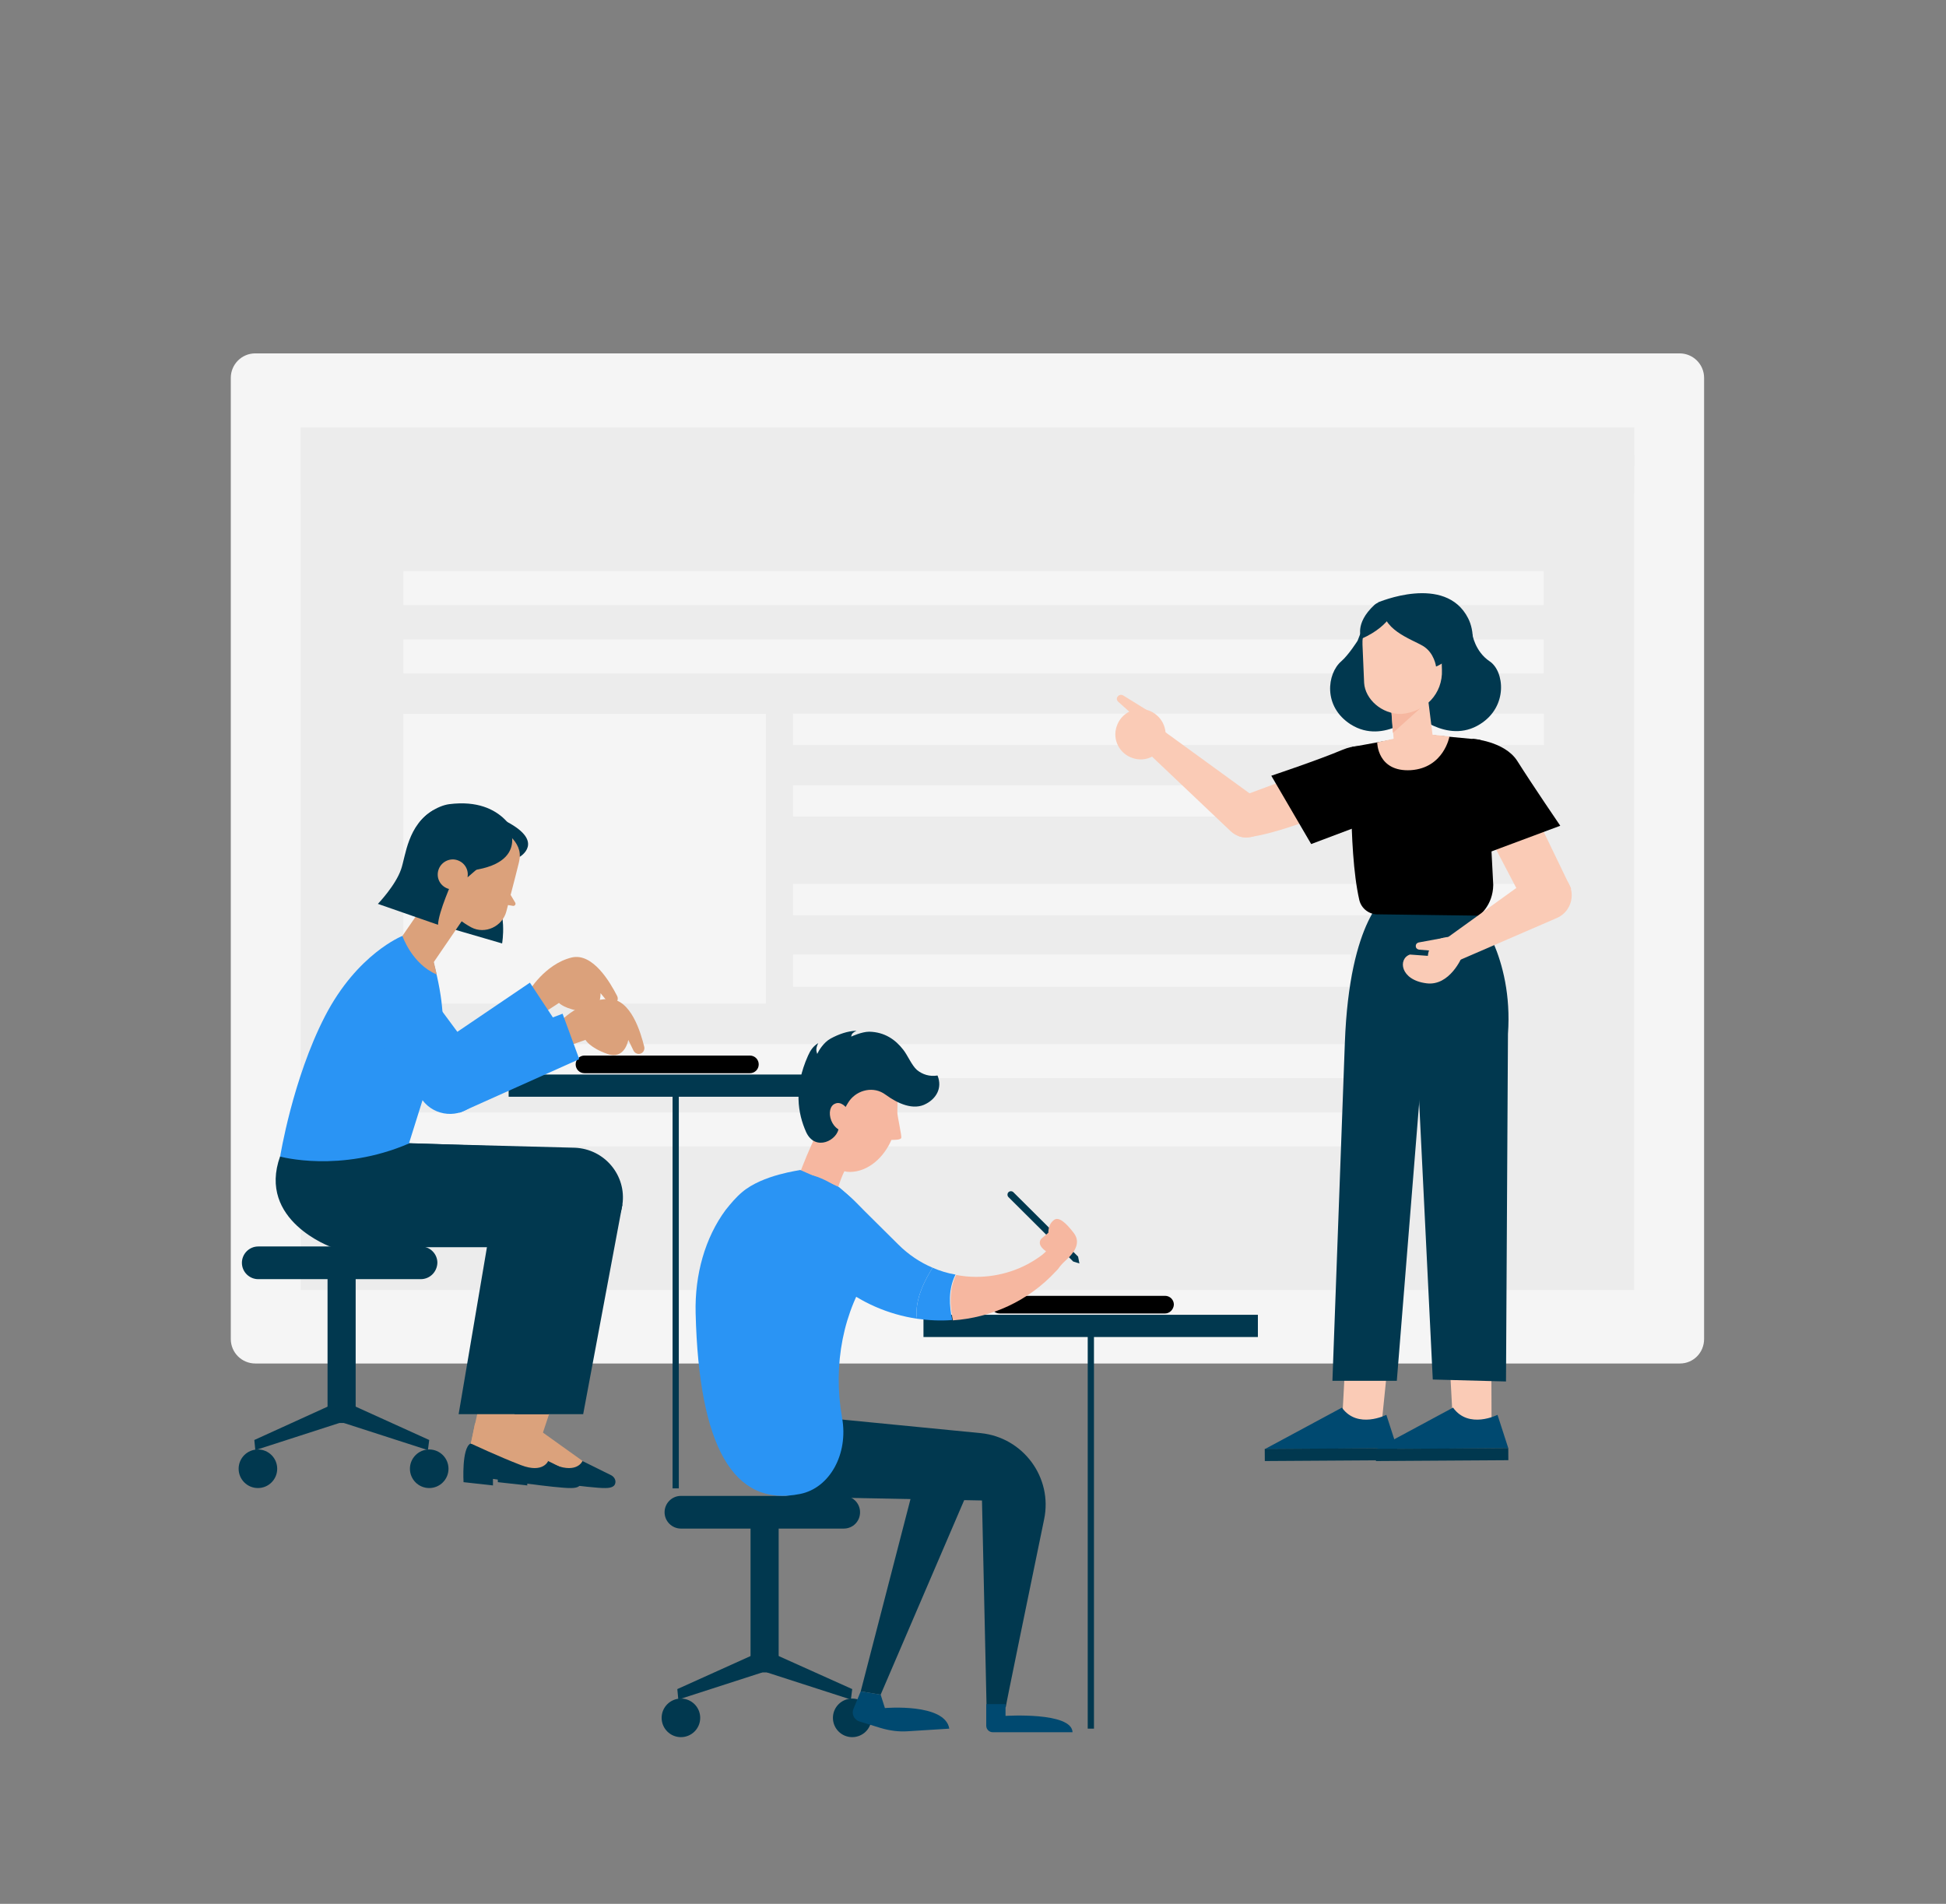 <svg xmlns="http://www.w3.org/2000/svg" xmlns:xlink="http://www.w3.org/1999/xlink" version="1.1" id="Layer_1" x="0px" y="0px" viewBox="0 0 595.3 582.4" style="enable-background:new 0 0 595.3 582.4;" xml:space="preserve">
<rect x="0" y="0" width="595.3" height="582.4" fill="#808080" stroke="none"/>
<style xmlns="http://www.w3.org/2000/svg" type="text/css">
	.st0{fill:#F5F5F5;}
	.st1{fill:#ECECEC;}
	.st2{fill:#FACBB6;}
	.st3{fill:#004970;}
	.st4{fill:#01384F;}
	.st5{fill:#000;}
	.st6{fill:none;stroke:#2A94F4;stroke-width:0.75;stroke-miterlimit:10;}
	.st7{fill:#F6B7A0;}
	.st8{fill:#01384F;stroke:#01384F;stroke-width:1.908;stroke-miterlimit:10;}
	.st9{fill:#DBA27C;}
	.st10{fill:#ECA646;}
	.st11{fill:#DBA17B;}
	.st12{fill:#2A94F4;}
	.st13{fill:none;stroke:#ECA646;stroke-width:0.716;stroke-miterlimit:10;}
	.st14{fill:none;stroke:#000000;stroke-width:0.477;stroke-linecap:round;stroke-linejoin:round;stroke-miterlimit:10;}
	.st15{fill:none;stroke:#DAD8DE;stroke-width:0.954;stroke-miterlimit:10;}
</style>
<g xmlns="http://www.w3.org/2000/svg">
	<g>
		<path class="st0" d="M513.9,417.1H78.1c-4.1,0-7.5-3.3-7.5-7.5v-294c0-4.1,3.3-7.5,7.5-7.5h435.7c4.1,0,7.5,3.3,7.5,7.5v294    C521.3,413.8,518,417.1,513.9,417.1z"/>
		<rect x="92" y="130.8" class="st1" width="407.9" height="263.8"/>
		<g>
			<rect x="92" y="130.8" class="st1" width="407.9" height="11.7"/>
			<rect x="92" y="139.2" class="st1" width="407.9" height="11.7"/>
		</g>
	</g>
	<g>
		<g>
			<rect x="123.4" y="319.4" class="st0" width="289.8" height="10.4"/>
			<rect x="123.4" y="340.3" class="st0" width="289.8" height="10.4"/>
		</g>
		<g>
			<rect x="123.4" y="174.7" class="st0" width="348.8" height="10.4"/>
			<rect x="123.4" y="195.6" class="st0" width="348.8" height="10.4"/>
		</g>
		<rect x="123.4" y="218.4" class="st0" width="110.9" height="88.6"/>
		<g>
			<rect x="242.6" y="270.4" class="st0" width="229.7" height="9.6"/>
			<rect x="242.6" y="292" class="st0" width="170.7" height="9.9"/>
		</g>
		<g>
			<rect x="242.6" y="218.3" class="st0" width="229.7" height="9.6"/>
			<rect x="242.6" y="240.2" class="st0" width="131.2" height="9.6"/>
		</g>
	</g>
</g>
<g xmlns="http://www.w3.org/2000/svg">
	<g>
		<g>
			<g>
				<polygon class="st2" points="410.5,436 411.8,411.8 424.9,413.5 422.3,439 409.8,436.8     "/>
				<g>
					<path class="st3" d="M424.1,432.8c0,0-8.8,4.5-13.6-2.2l-23.6,12.7l40.5-0.3L424.1,432.8z"/>
					
						<rect x="386.9" y="443.1" transform="matrix(1 -6.329295e-03 6.329295e-03 1 -2.808 2.586)" class="st4" width="40.5" height="3.7"/>
				</g>
			</g>
			<path class="st4" d="M424.5,273.7c0,0-11.7,6.9-13.1,45.4c-1.4,38.5-3.8,103.3-3.8,103.3h19.7l10.1-125.6l-2.7-23.1H424.5z"/>
		</g>
		<g>
			<g>
				<polygon class="st2" points="444.5,436 443.2,411.8 456.2,413.5 456.3,439 443.8,436.8     "/>
				<g>
					<path class="st3" d="M458.1,432.8c0,0-8.8,4.5-13.6-2.2l-23.6,12.7l40.5-0.3L458.1,432.8z"/>
					
						<rect x="420.9" y="443.1" transform="matrix(1 -6.329295e-03 6.329295e-03 1 -2.808 2.801)" class="st4" width="40.5" height="3.7"/>
				</g>
			</g>
			<g>
				<path class="st4" d="M451.2,278.7c0,0,11.8,13.7,10.1,37.6l-0.6,106.3l-22.4-0.6l-7.1-144.7L451.2,278.7z"/>
			</g>
		</g>
	</g>
	<g>
		<g>
			<g>
				<g>
					<path class="st2" d="M351.3,230.4l25.2,23.9c3.3,3.1,8.6,2.3,10.8-1.7l2.4-4.5l-34-24.7L351.3,230.4z"/>
					<g>
						<path class="st2" d="M356.2,227c-1.3,4-5.6,6.3-9.7,4.9c-4-1.3-6.3-5.6-4.9-9.7c1.3-4,5.6-6.3,9.7-4.9        C355.3,218.7,357.5,223,356.2,227z"/>
						<path class="st2" d="M350.8,217.2l-7.1-4.4c-0.6-0.4-1.4-0.3-1.8,0.3l0,0c-0.4,0.5-0.3,1.1,0.1,1.5l6.7,6L350.8,217.2z"/>
					</g>
				</g>
				<path class="st2" d="M380.3,243.4l32.4-12l-1.5,15.3c0,0-17.5,7.6-28.4,9.3C371.8,257.8,380.3,243.4,380.3,243.4z"/>
			</g>
			<path class="st5" d="M421.2,230.8c0,0-3-4.6-10.6-1.4s-21.7,7.9-21.7,7.9l12.2,20.9l23.1-8.7L421.2,230.8z"/>
		</g>
		<g>
			<path class="st5" d="M452.1,226.2l-17.1-1.6l-21.4,3.9c0,0-1.4,30.9,2.2,46.7c0.6,2.8,3.2,4.7,6,4.5l30.6,0.4c0,0,4.3-3,4.4-9.4     l-2.2-42.1C454.4,227.4,453.4,226.3,452.1,226.2z"/>
			<path class="st6" d="M411.4,241.2"/>
			<path class="st6" d="M412.5,253"/>
		</g>
		<g>
			<g>
				<g>
					<path class="st2" d="M476.7,279.2c-0.1-0.6,3.9-7.4,3.9-7.4l-11.2-23.2c-1.6-4.6-11.3-20.7-15.3-17.9c-2.9,2.1-1,20,0.5,23.3       l11.9,22.7L476.7,279.2z"/>
					<g>
						<path class="st5" d="M450.4,226c0,0,9.8,0.7,13.7,6.7c4.8,7.6,13.2,19.9,13.2,19.9l-25.2,9.4L450.4,226z"/>
					</g>
				</g>
				<g>
					<g>
						<path class="st2" d="M469.6,267.5l-27.5,19.8l4.4,6.4l29.8-12.9c4.6-2,6-8,2.7-11.8l0,0C476.6,266.4,472.7,265.7,469.6,267.5z        "/>
					</g>
					<g>
						<path class="st2" d="M447.2,292.8c0,0-3.7,8.9-10.8,8c-8.1-1-8.8-7.5-5.1-8.8l5.5,0.4c0,0,0.1-3.6,3.5-5.1        c0.8-0.4,1.8-0.6,2.9-0.7L447.2,292.8z"/>
						<path class="st2" d="M441.6,286.9l-7.6,1.4c-0.5,0.1-0.9,0.5-0.9,1.1l0,0c0,0.6,0.4,1,1,1.1l7.3,0.6L441.6,286.9z"/>
					</g>
				</g>
			</g>
		</g>
	</g>
	<g>
		<path class="st4" d="M410.3,202.3c2.3-2,5-6.3,5-6.3l2.3-5.9l7.3,2l-3.5,7.2l-2,1.4l14.7,17.1c0,0-10.6,10.3-20.9,3.8    C404.6,216.1,406,206,410.3,202.3z"/>
		<path class="st4" d="M450.4,194c0,0,0.8,5.3,5.3,8.3c4.5,3,5.7,13.8-2.9,19.2c-10.2,6.5-20.9-3.8-20.9-3.8L450.4,194z"/>
		<path class="st4" d="M421.5,184.3c0,0,20.6-8.9,27.6,4.8c4.1,8-0.8,22.1-10.9,26.1c-9.6,3.8-6.9-27.6-6.9-27.6L421.5,184.3z"/>
		<path class="st2" d="M425.6,216.8l0.8,10.2c0.3,3.6,2.6,5.4,6.2,5.1l0,0c3-0.3,5.7-2.1,5.9-5.1l-2-16.1L425.6,216.8z"/>
		<polygon class="st7" points="426.1,224.2 438,213.5 425.5,215.8   "/>
		<path class="st2" d="M428.7,218.4L428.7,218.4c-6.1,0.1-11.1-4.6-11.4-9.5l-0.5-11.7c-0.3-6.2,4.3-11.5,10.5-12.1l0,0    c6.3-0.5,13,4.1,13.5,10.4l0.3,9.4C441.4,212.2,436,217.8,428.7,218.4z"/>
		<path class="st4" d="M439.3,203.9c0,0-0.5-4.2-4-6.3c-3.5-2.1-13.2-5.1-12.2-12.6c0,0,15-4.4,20.5,5.4    C449.1,200.3,439.3,203.9,439.3,203.9z"/>
		<path class="st4" d="M427.1,185.1c0,0-1.1,6.1-10.6,10.3c0,0-2.4-4.5,4-10.4c0.6-0.5,1.4-0.9,2.2-0.9l7.3,0L427.1,185.1z"/>
		<path class="st2" d="M443.4,225.3l-9.5-1l-12.6,2.8c0,0,0,9.1,10.3,8.5C441.7,234.9,443.4,225.3,443.4,225.3z"/>
	</g>
</g>
<g xmlns="http://www.w3.org/2000/svg">
	<g>
		<g>
			<g>
				<line class="st8" x1="206.7" y1="332.1" x2="206.7" y2="455.3"/>
				<rect x="155.6" y="328.7" class="st4" width="102.3" height="6.8"/>
			</g>
			<g>
				<path class="st5" d="M229.4,328.3h-50.6c-1.5,0-2.7-1.2-2.7-2.7l0,0c0-1.5,1.2-2.7,2.7-2.7h50.6c1.5,0,2.7,1.2,2.7,2.7l0,0      C232.1,327.1,230.9,328.3,229.4,328.3z"/>
			</g>
		</g>
		<g>
			<g>
				<line class="st8" x1="333.7" y1="405.6" x2="333.7" y2="528.8"/>
				<rect x="282.5" y="402.2" class="st4" width="102.3" height="6.8"/>
			</g>
			<g>
				<path class="st5" d="M356.4,401.8h-50.6c-1.5,0-2.7-1.2-2.7-2.7l0,0c0-1.5,1.2-2.7,2.7-2.7h50.6c1.5,0,2.7,1.2,2.7,2.7l0,0      C359,400.6,357.8,401.8,356.4,401.8z"/>
			</g>
		</g>
		<g>
			<g>
				<g>
					<g>
						<path class="st4" d="M122.6,349.7l53.3,1.4c9.1,0.4,15.8,8.5,14.5,17.4l0,0c-1.1,7.5-7.5,13-15.1,13h-63.4        c0,0-22.8-8.1-15.7-27.8L122.6,349.7z"/>
						<g>
							<g>
								<g>
									<path class="st4" d="M178.1,446.9l8.9,4.4c0.9,0.5,1.5,1.5,1.2,2.5c-0.2,0.8-1,1.4-3,1.4c-4.4,0.1-23.9-2.8-23.9-2.8v2           l-9-1c0,0-0.6-10.3,2.1-11.8L178.1,446.9z"/>
									<path class="st9" d="M163.8,436.6l14.4,10.3c0,0-1.5,3.9-8.3,1.3c-6.8-2.6-15.3-6.6-15.3-6.6l1.2-6.2L163.8,436.6z"/>
								</g>
								<polygon class="st9" points="154.5,441.6 163.1,402.6 177.5,404 165.4,440.3         "/>
							</g>
							<polygon class="st4" points="190.4,368.5 178.4,432.6 150.9,432.6 161.5,369.5        "/>
						</g>
					</g>
					<g>
						<path class="st4" d="M125.2,349.7l40.2,1.4c9.1,0.4,15.8,8.5,14.5,17.4l0,0c-1.1,7.5-7.5,13-15.1,13h-63.4        c0,0-22.8-8.1-15.7-27.8L125.2,349.7z"/>
						<g>
							<g>
								<g>
									<path class="st4" d="M167.6,446.9l8.9,4.4c0.9,0.5,1.5,1.5,1.2,2.5c-0.2,0.8-1,1.4-3,1.4c-4.4,0.1-23.9-2.8-23.9-2.8v2           l-9-1c0,0-0.6-10.3,2.1-11.8L167.6,446.9z"/>
									<path class="st9" d="M153.3,436.6l14.4,10.3c0,0-1.5,3.9-8.3,1.3c-6.8-2.6-15.3-6.6-15.3-6.6l1.2-6.2L153.3,436.6z"/>
								</g>
								<polygon class="st9" points="144,441.6 152.6,402.6 167,404 154.8,440.3         "/>
							</g>
							<polygon class="st4" points="179.9,368.5 167.8,432.6 140.3,432.6 151,369.5        "/>
						</g>
					</g>
				</g>
				<g>
					<g>
						<rect x="100.2" y="388" class="st4" width="8.6" height="47.3"/>
						<polygon class="st4" points="102.4,429.3 77.8,440.5 78.1,443.6 103.8,435.3       "/>
						<polygon class="st4" points="106.6,429.3 131.3,440.5 130.9,443.6 105.2,435.3       "/>
					</g>
					<circle class="st4" cx="78.9" cy="449.3" r="5.9"/>
					<circle class="st4" cx="131.3" cy="449.3" r="5.9"/>
					<path class="st4" d="M128.7,391.3H79c-2.7,0-5-2.2-5-5l0,0c0-2.7,2.2-5,5-5h49.8c2.7,0,5,2.2,5,5l0,0       C133.7,389.1,131.5,391.3,128.7,391.3z"/>
					<rect x="229.6" y="464.3" class="st4" width="8.6" height="47.3"/>
					<polygon class="st4" points="231.8,505.6 207.2,516.7 207.5,519.9 233.2,511.6      "/>
					<polygon class="st4" points="236,505.6 260.7,516.7 260.3,519.9 234.6,511.6      "/>
					<circle class="st4" cx="208.3" cy="525.5" r="5.9"/>
					<circle class="st4" cx="260.7" cy="525.5" r="5.9"/>
					<path class="st4" d="M258.1,467.6h-49.8c-2.7,0-5-2.2-5-5l0,0c0-2.7,2.2-5,5-5h49.8c2.7,0,5,2.2,5,5l0,0       C263.1,465.4,260.9,467.6,258.1,467.6z"/>
				</g>
			</g>
			<g>
				<g>
					<path class="st10" d="M122.3,292.4l21.1,28.5c3.1,4.2,2.7,10.1-1.1,13.8l0,0c-4.6,4.4-12,3.8-15.8-1.3l-18.9-25.6L122.3,292.4z       "/>
					<g>
						<path class="st11" d="M161.6,303.5c0,0,5-8.6,13.3-10.6c6.5-1.5,11.8,7.7,13.9,11.8c0.5,1-0.1,2.2-1.1,2.5l0,0        c-0.6,0.2-1.3-0.1-1.7-0.6l-2.3-2.8c0,0,0.4,6.2-5.2,5.6c-5.7-0.6-7.5-2.6-7.5-2.6l-6.3,4.1L161.6,303.5z"/>
						<polygon class="st12" points="131.4,321.4 162.1,300.6 170.3,313 138.5,337.4       "/>
					</g>
				</g>
				<path class="st12" d="M123.1,286.3c0,0-13.8,5.4-23.7,24.6c-9.9,19.2-13.7,42.9-13.7,42.9s18.3,5.1,39.4-4l7.5-23.9      c0,0,6.5-7.7,0-31.6L123.1,286.3z"/>
				<g>
					<g>
						<path class="st11" d="M170.9,312.9c0,0,6.8-7.3,15.4-7.3c6.7,0,9.7,10.2,10.8,14.7c0.2,1.1-0.6,2.1-1.7,2.1l0,0        c-0.7,0-1.3-0.4-1.6-1l-1.6-3.3c0,0-1,6.2-6.4,4.3c-5.4-1.9-6.7-4.3-6.7-4.3l-7.1,2.5L170.9,312.9z"/>
						<polygon class="st12" points="137.4,323.2 172.1,310.1 177.2,324 140.6,340.4       "/>
					</g>
					<g>
						<path class="st12" d="M125,295.5l21.1,28.5c3.1,4.2,2.7,10.1-1.1,13.8l0,0c-4.6,4.4-12,3.8-15.8-1.3L110.4,311L125,295.5z"/>
						<path class="st13" d="M128.4,300.1"/>
						<path class="st13" d="M134.7,308.7"/>
						<path class="st13" d="M129.3,336.5"/>
						<path class="st13" d="M110.4,311"/>
					</g>
				</g>
			</g>
			<g>
				<path class="st4" d="M141.2,273.1l9.3,0.3c4.9,5.2,3.1,15.2,3.1,15.2l-15.1-4.4L141.2,273.1z"/>
				<polygon class="st11" points="142.2,280.4 132.7,294.3 123.1,286.3 137,266.1     "/>
				<path class="st11" d="M154.4,252.6c0,0,6.3,3,4.3,11.4c0,0-1.5,6.1-3.8,14.8c-1.2,4.6-6.5,7.1-10.7,4.9      c-2.6-1.4-5.3-3.4-7.4-6.3l-2.8-4.7c-6-12.6,6.8-26.2,19.5-20.6C153.8,252.3,154.1,252.4,154.4,252.6z"/>
				<path class="st11" d="M155.4,272.4l2.2,3.7c0.3,0.5-0.1,1.1-0.7,1l-3.1-0.5L155.4,272.4z"/>
				<g>
					<g>
						<path class="st14" d="M154.2,278.9"/>
					</g>
				</g>
				<path class="st4" d="M141.3,264.9c0,0,1.9-21.4,17-8.1c0,0-3.6-13-20.9-10.8c-3.6,0.5-8.1,3.4-9.7,6.7c-2.6,5.3-0.9,11,1.6,21.2      l7.8-5.1C137.9,267.6,141.3,264.9,141.3,264.9z"/>
				<path class="st4" d="M137.4,257.4l1.1,9.3c24.4-0.5,17.2-13.9,17.2-13.9S139.1,242.2,137.4,257.4z"/>
				<polygon class="st4" points="147.4,264.6 143,268.4 140.6,261.8     "/>
				<path class="st4" d="M152.1,253c0,0,7.3,3.5,6.9,9.1c0,0,7.8-4.5-3.9-10.7C148.1,247.7,152.1,253,152.1,253z"/>
				<path class="st4" d="M138.5,269.3c0,0-4.4,9.7-4.5,13.6l-18.4-6.4c0,0,5.4-5.6,7.1-10.6c1.4-4,2-13.7,10-18.1l-0.4,12.9      L138.5,269.3z"/>
				<g>
					<path class="st11" d="M134.2,265.9c-0.9,2.4,0.3,5,2.7,5.9c2.4,0.9,5-0.3,5.9-2.7c0.9-2.4-0.3-5-2.7-5.9       C137.8,262.3,135.1,263.5,134.2,265.9z"/>
					<path class="st14" d="M138.1,265.4"/>
					<path class="st14" d="M140.1,269.1"/>
				</g>
				<path class="st11" d="M123.1,286.3c0,0,2.9,8.6,10.5,11.8l-2.2-9.5L123.1,286.3z"/>
			</g>
		</g>
	</g>
	<g>
		<path class="st15" d="M268.6,455.3"/>
		<path class="st15" d="M47.7,455.3"/>
	</g>
</g>
<g xmlns="http://www.w3.org/2000/svg">
	<g>
		<g>
			<path class="st7" d="M252.7,341c0,0-5.4,10.2-8.5,19.3c-1.5,4.3,8.8,11.8,9.3,11.7c0.6-0.1,1.1-0.5,1.2-1.2     c0.7-4.7,2.5-12.9,7.4-18.4L252.7,341z"/>
			<g>
				<path class="st7" d="M247.8,346.7c2,6.1,7.2,11.9,12.3,11.8c5.6-0.1,10.3-4.5,12.6-9.8c0,0,0.1,0,0.2,0c0.7,0,2.6,0,2.8-0.6      c0.2-0.6-1.2-6.7-1.2-7.8c0.1-2.8,0.1-5.3-0.2-7.4c-1.1-9.6-5.7-12.3-11.3-12.7c-4.8-0.3-10.5,5.2-13.8,11.3      C248.7,332.5,245.4,339.3,247.8,346.7z"/>
			</g>
			<g>
				<path class="st4" d="M283.4,337.6c-4,2.3-9-0.2-12.3-2.6c-0.3-0.2-0.6-0.4-0.9-0.6c-3.7-2.2-8.6-0.7-10.8,3      c-1.3,2.1-2.6,4.8-2.8,7.4c-0.2,4-7.2,7.6-10,1.5c-2.5-5.6-3.9-13.4,0.6-23.4c0.7-1.6,1.6-2.9,3.1-3.8c-1,2-0.4,2.8-0.3,3.3      c0.4-0.9,1.9-3.5,4.1-4.7c2.4-1.3,5.1-2.3,7.9-2.4c-0.9,0.5-1.5,0.8-1.6,1.8c0,0,3.2-1.5,5.5-1.5c4.7,0.1,8,2.4,10.4,5.5      c1.3,1.6,2.6,4.8,4.2,6.2c1.7,1.4,3.9,2.1,6.3,1.7C288.4,333,286.2,336.1,283.4,337.6z"/>
			</g>
			<path class="st7" d="M259.9,340.6c0.9,2.3,0.4,4.6-1.2,5.2c-1.5,0.6-3.5-0.8-4.4-3c-0.9-2.3-0.4-4.6,1.2-5.2     C257.1,336.9,259,338.3,259.9,340.6z"/>
		</g>
		<g>
			<g>
				<polygon class="st4" points="296.8,454.6 269.4,518.4 263.3,517.4 280.1,452.5     "/>
				<path class="st3" d="M263.3,517.4l6.1,1l1.3,4.1c0,0,18.4-1.6,19.7,6.3l-12.7,0.8c-2.8,0.2-5.6-0.2-8.3-1l-6.5-2      c-1.6-0.5-2.5-2.3-1.8-3.9L263.3,517.4z"/>
			</g>
			<g>
				<path class="st4" d="M246.9,433.2l53.1,5.2c13,1.3,22.1,13.6,19.4,26.4c-4.9,23.8-11.7,56.8-11.7,57.3c0,0.8-5.9,0-5.9,0      l-1.4-63.1l-56.9-1.1c-7.2-0.1-12.6-6.7-11.2-13.8l0,0C233.5,437.3,239.9,432.5,246.9,433.2z"/>
				<path class="st3" d="M301.7,521.3h5.9v3.6c0,0,20.3-1.3,20.5,5h-24.4c-1.1,0-2-0.9-2-2V521.3z"/>
			</g>
			<path class="st12" d="M227,364.7c-1.8,1.5-3.4,3.4-5,5.4c-6.3,8.5-9.5,19.8-9.2,31.6c1,40.7,11.5,59.5,32,55.3     c9-1.8,14.8-12.2,12.8-23.3l0,0c-2.9-16.3,0.4-32.8,8.9-45.1l0,0c3-4.3,2.9-10.7-0.1-15.4l0,0c-2.7-4.3-9.8-10.1-9.8-10.1     l-11.8-5.2C244.9,358,233.3,359.3,227,364.7z"/>
		</g>
		<g>
			<g>
				<path class="st4" d="M329.8,384.4l0.4,2.1l-1.9-0.6l-19.8-19.7c-0.4-0.4-0.4-1.1,0-1.5l0,0c0.4-0.4,1.1-0.4,1.5,0L329.8,384.4z"/>
			</g>
			<path class="st12" d="M285.3,387.8c-1.8,2.8-5.7,9.6-4.8,15.6c-8.7-1.3-17.2-4.9-24.5-10.9c-4.5-3.7-9.8-8.3-12.2-11.1     c-3.8-4.3-5.4-10.2-4-15.8c1.7-6.8,6.3-8.4,14.8-3.4c2.8,1.6,5.3,3.6,7.5,5.9l12.7,12.6C277.9,383.8,281.5,386.2,285.3,387.8z"/>
			<path class="st7" d="M328.5,377.2c-2.6-3.4-4.8-5.2-6.2-3.9c-1,0.8-1.6,2-1.6,3.8l-2,1.7c-0.7,0.6-0.8,1.6-0.3,2.4     c0.3,0.5,0.8,1,1.6,1.6l-1.1,1c-6,4.6-13.2,6.8-20.3,6.8c-2.1,0-4.1-0.2-6.1-0.6c-2.3,4.4-1.9,9.7-1,13.9     c11.6-0.8,23-5.8,31.5-15c0.4-0.4,0.8-0.8,1.1-1.3l0,0l0,0c0.7-0.9,1.5-1.7,2.3-2.4C328,383.7,331,380.5,328.5,377.2z"/>
		</g>
		<path class="st12" d="M291.3,403.8c-3.6,0.3-7.2,0.1-10.8-0.4c-0.9-6,3-12.8,4.8-15.6c2.3,1,4.6,1.7,7,2.1    C290,394.4,290.4,399.6,291.3,403.8z"/>
	</g>
</g>
</svg>